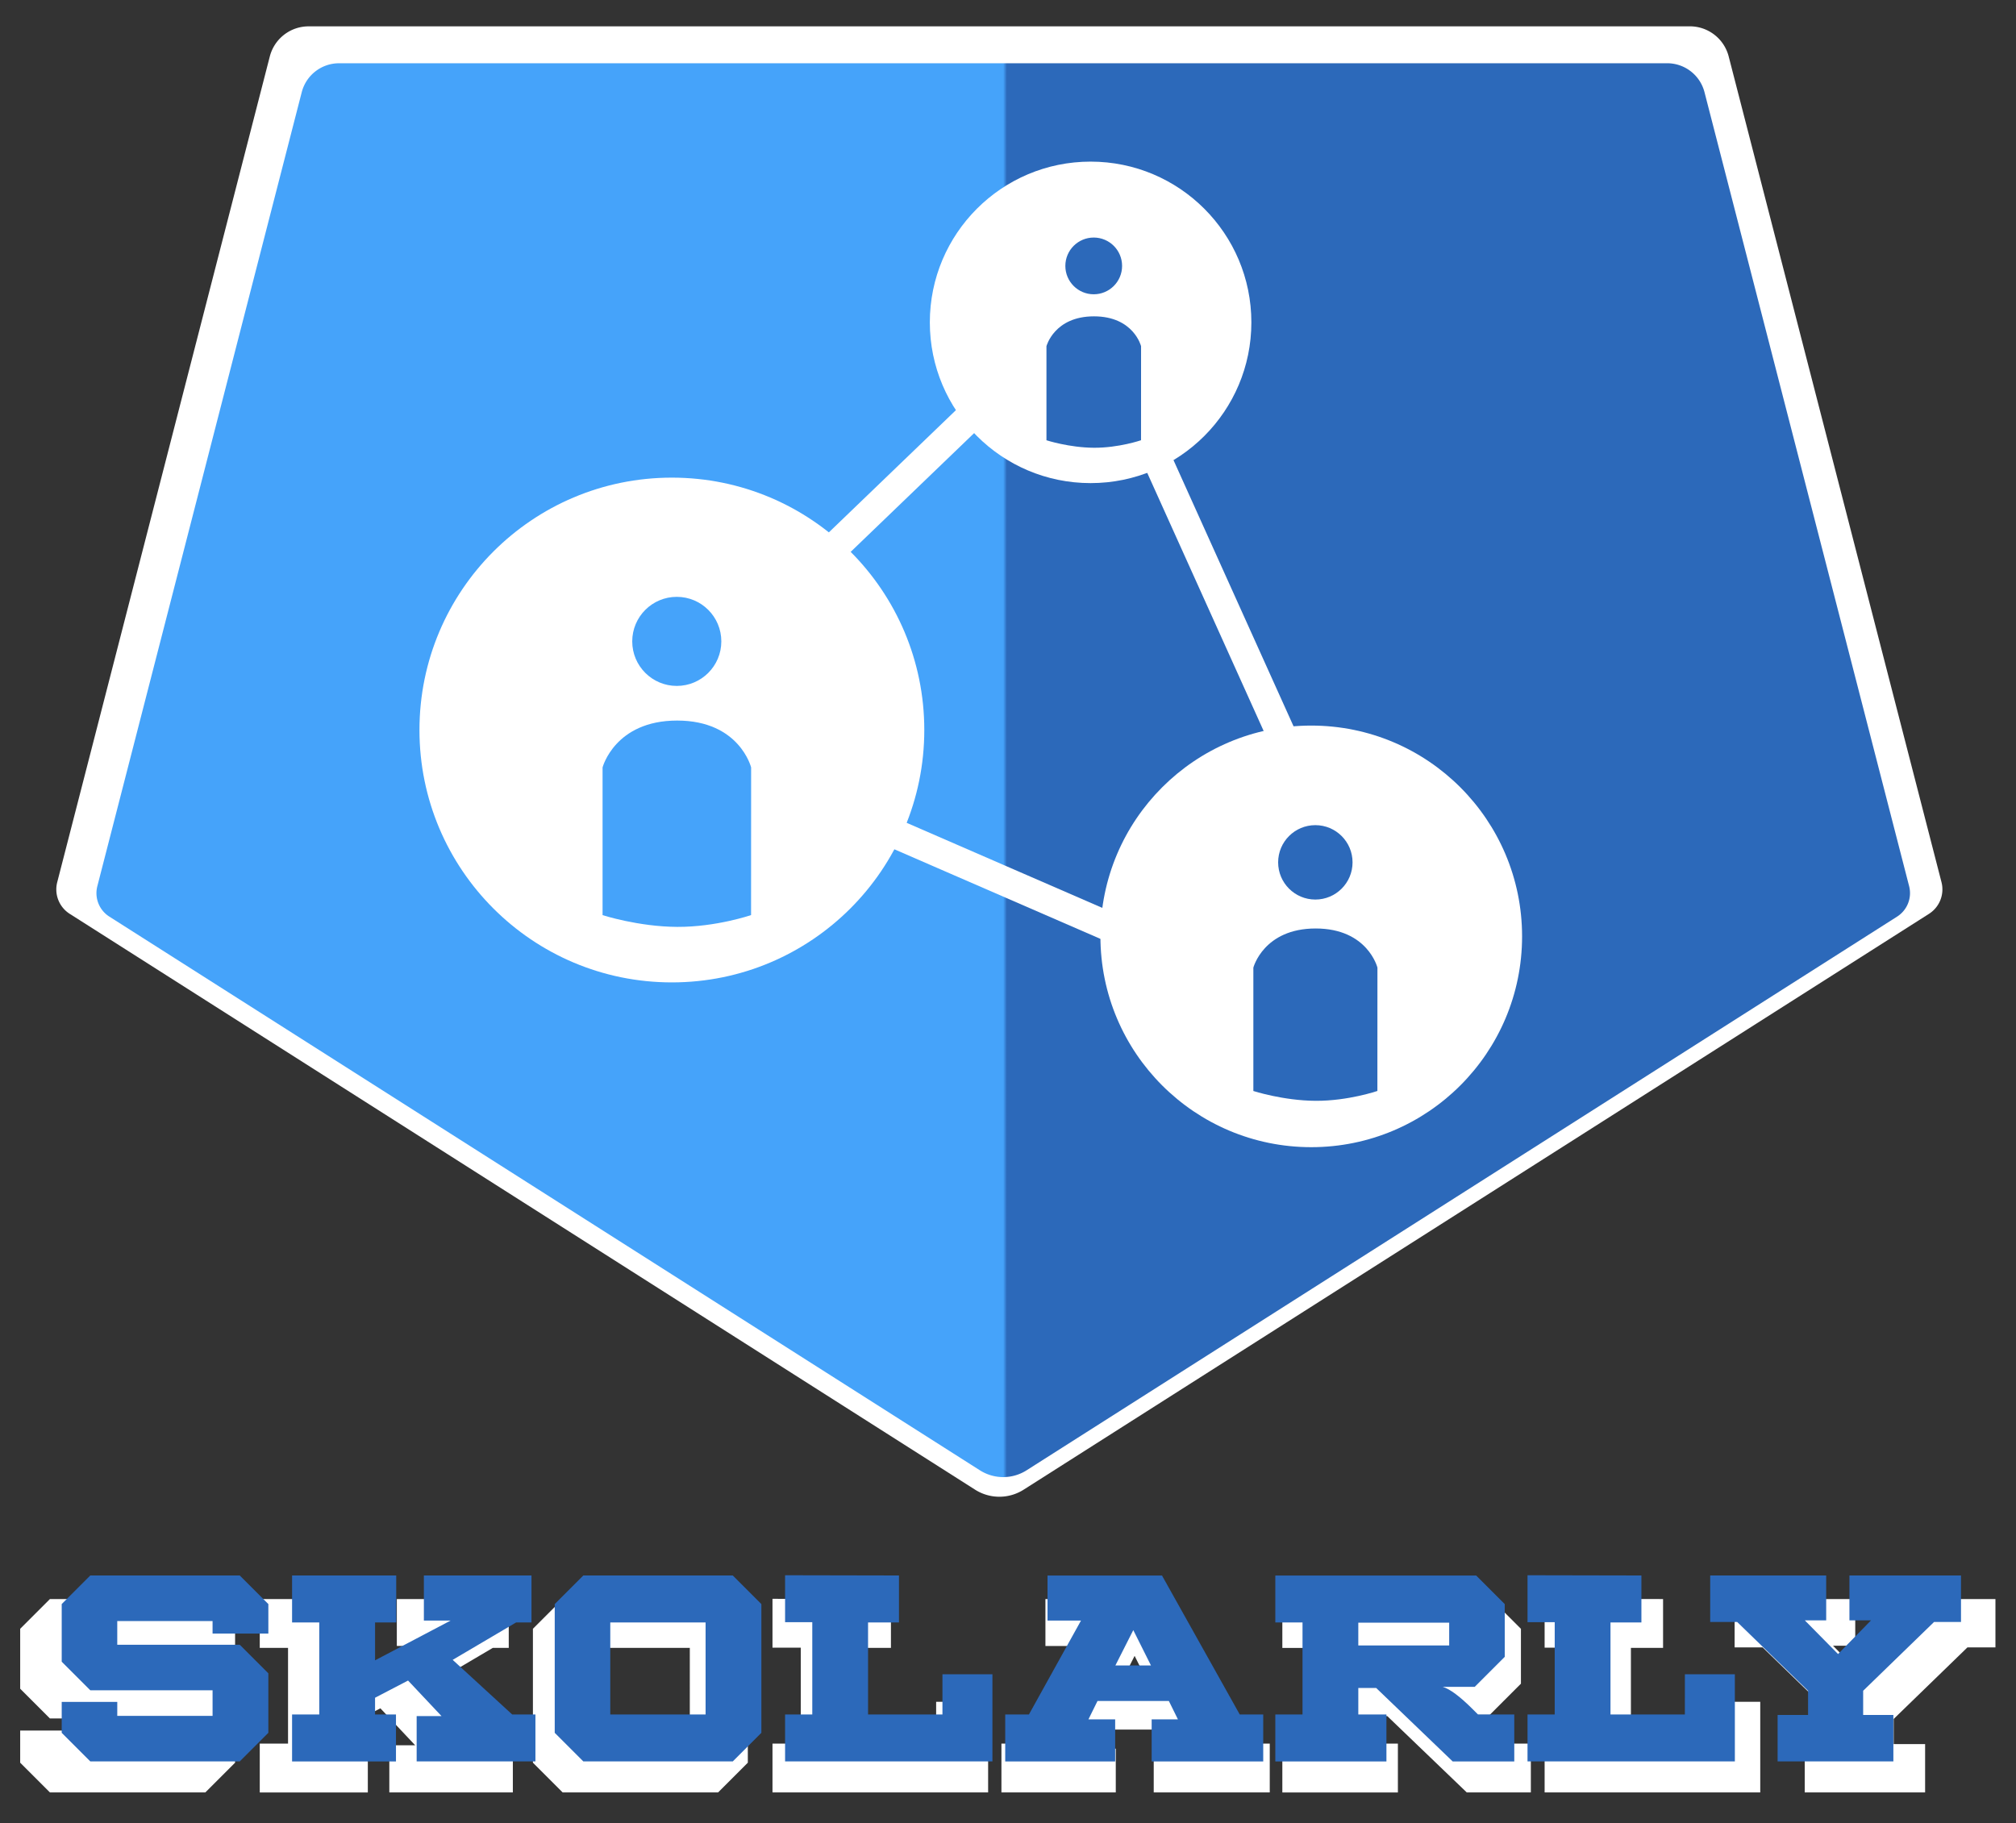 <?xml version="1.0" encoding="UTF-8" standalone="no"?>
<!-- Created with Inkscape (http://www.inkscape.org/) -->

<svg
   width="178mm"
   height="161mm"
   viewBox="0 0 178 161"
   version="1.1"
   id="svg1"
   xml:space="preserve"
   inkscape:version="1.3 (0e150ed6c4, 2023-07-21)"
   sodipodi:docname="logo_navbar.svg"
   xmlns:inkscape="http://www.inkscape.org/namespaces/inkscape"
   xmlns:sodipodi="http://sodipodi.sourceforge.net/DTD/sodipodi-0.dtd"
   xmlns:xlink="http://www.w3.org/1999/xlink"
   xmlns="http://www.w3.org/2000/svg"
   xmlns:svg="http://www.w3.org/2000/svg"><rect x="0" y="0" width="178" height="161" fill="#333333" stroke="none"/><sodipodi:namedview
     id="namedview1"
     pagecolor="#ffffff"
     bordercolor="#000000"
     borderopacity="0.25"
     inkscape:showpageshadow="2"
     inkscape:pageopacity="0.0"
     inkscape:pagecheckerboard="0"
     inkscape:deskcolor="#d1d1d1"
     inkscape:document-units="mm"
     showguides="true"
     inkscape:zoom="0.69219276"
     inkscape:cx="397.28818"
     inkscape:cy="578.59605"
     inkscape:window-width="2400"
     inkscape:window-height="1261"
     inkscape:window-x="-9"
     inkscape:window-y="-9"
     inkscape:window-maximized="1"
     inkscape:current-layer="layer1"><sodipodi:guide
       position="105.498,113.456"
       orientation="1,0"
       id="guide1"
       inkscape:locked="false" /></sodipodi:namedview><defs
     id="defs1"><inkscape:path-effect
       effect="fillet_chamfer"
       id="path-effect19"
       is_visible="true"
       lpeversion="1"
       nodesatellites_param="F,0,0,1,0,3.442,0,1 @ F,0,0,1,0,2.327,0,1 @ F,0,0,1,0,3.191,0,1 @ F,0,0,1,0,2.334,0,1 @ F,0,0,1,0,3.445,0,1"
       radius="0"
       unit="px"
       method="auto"
       mode="F"
       chamfer_steps="1"
       flexible="false"
       use_knot_distance="true"
       apply_no_radius="true"
       apply_with_radius="true"
       only_selected="false"
       hide_knots="false" /><inkscape:path-effect
       effect="fillet_chamfer"
       id="path-effect10"
       is_visible="true"
       lpeversion="1"
       nodesatellites_param="F,0,0,1,0,3.442,0,1 @ F,0,0,1,0,2.327,0,1 @ F,0,0,1,0,3.191,0,1 @ F,0,0,1,0,2.334,0,1 @ F,0,0,1,0,3.445,0,1"
       radius="0"
       unit="px"
       method="auto"
       mode="F"
       chamfer_steps="1"
       flexible="false"
       use_knot_distance="true"
       apply_no_radius="true"
       apply_with_radius="true"
       only_selected="false"
       hide_knots="false" /><rect
       x="110.309"
       y="96.167"
       width="400.222"
       height="97.581"
       id="rect36" /><inkscape:path-effect
       effect="fillet_chamfer"
       id="path-effect36"
       is_visible="true"
       lpeversion="1"
       nodesatellites_param="F,0,0,1,0,1.385,0,1 @ F,0,1,1,0,1.385,0,1 @ F,0,0,1,0,1.382,0,1 @ F,0,0,1,0,1.39,0,1"
       radius="0"
       unit="px"
       method="auto"
       mode="F"
       chamfer_steps="1"
       flexible="false"
       use_knot_distance="true"
       apply_no_radius="true"
       apply_with_radius="true"
       only_selected="false"
       hide_knots="false" /><linearGradient
       id="linearGradient18"
       inkscape:collect="always"><stop
         style="stop-color:#45a3fa;stop-opacity:1;"
         offset="0.5"
         id="stop18" /><stop
         style="stop-color:#2c69ba;stop-opacity:1;"
         offset="0.502"
         id="stop19" /></linearGradient><inkscape:path-effect
       effect="fillet_chamfer"
       id="path-effect16"
       is_visible="true"
       lpeversion="1"
       nodesatellites_param="F,0,0,1,0,3.442,0,1 @ F,0,0,1,0,2.327,0,1 @ F,0,0,1,0,3.191,0,1 @ F,0,0,1,0,2.334,0,1 @ F,0,0,1,0,3.445,0,1"
       radius="0"
       unit="px"
       method="auto"
       mode="F"
       chamfer_steps="1"
       flexible="false"
       use_knot_distance="true"
       apply_no_radius="true"
       apply_with_radius="true"
       only_selected="false"
       hide_knots="false" /><inkscape:path-effect
       effect="fillet_chamfer"
       id="path-effect13"
       is_visible="true"
       lpeversion="1"
       nodesatellites_param="F,0,0,1,0,3.442,0,1 @ F,0,0,1,0,2.327,0,1 @ F,0,0,1,0,3.191,0,1 @ F,0,0,1,0,2.334,0,1 @ F,0,0,1,0,3.445,0,1"
       radius="0"
       unit="px"
       method="auto"
       mode="F"
       chamfer_steps="1"
       flexible="false"
       use_knot_distance="true"
       apply_no_radius="true"
       apply_with_radius="true"
       only_selected="false"
       hide_knots="false" /><linearGradient
       id="swatch8"
       inkscape:swatch="solid"><stop
         style="stop-color:#ffffff;stop-opacity:1;"
         offset="0"
         id="stop8" /></linearGradient><inkscape:path-effect
       effect="fillet_chamfer"
       id="path-effect13-8"
       is_visible="true"
       lpeversion="1"
       nodesatellites_param="F,0,0,1,0,3.442,0,1 @ F,0,0,1,0,2.327,0,1 @ F,0,0,1,0,3.191,0,1 @ F,0,0,1,0,2.334,0,1 @ F,0,0,1,0,3.445,0,1"
       radius="0"
       unit="px"
       method="auto"
       mode="F"
       chamfer_steps="1"
       flexible="false"
       use_knot_distance="true"
       apply_no_radius="true"
       apply_with_radius="true"
       only_selected="false"
       hide_knots="false" /><linearGradient
       inkscape:collect="always"
       xlink:href="#linearGradient18"
       id="linearGradient19"
       x1="0.479"
       y1="173.921"
       x2="209.52"
       y2="173.921"
       gradientUnits="userSpaceOnUse" /><rect
       x="110.309"
       y="96.167"
       width="400.222"
       height="97.581"
       id="rect36-9" /><inkscape:path-effect
       effect="fillet_chamfer"
       id="path-effect36-3"
       is_visible="true"
       lpeversion="1"
       nodesatellites_param="F,0,0,1,0,1.385,0,1 @ F,0,1,1,0,1.385,0,1 @ F,0,0,1,0,1.382,0,1 @ F,0,0,1,0,1.39,0,1"
       radius="0"
       unit="px"
       method="auto"
       mode="F"
       chamfer_steps="1"
       flexible="false"
       use_knot_distance="true"
       apply_no_radius="true"
       apply_with_radius="true"
       only_selected="false"
       hide_knots="false" /><inkscape:path-effect
       effect="fillet_chamfer"
       id="path-effect16-4"
       is_visible="true"
       lpeversion="1"
       nodesatellites_param="F,0,0,1,0,3.442,0,1 @ F,0,0,1,0,2.327,0,1 @ F,0,0,1,0,3.191,0,1 @ F,0,0,1,0,2.334,0,1 @ F,0,0,1,0,3.445,0,1"
       radius="0"
       unit="px"
       method="auto"
       mode="F"
       chamfer_steps="1"
       flexible="false"
       use_knot_distance="true"
       apply_no_radius="true"
       apply_with_radius="true"
       only_selected="false"
       hide_knots="false" /><inkscape:path-effect
       effect="fillet_chamfer"
       id="path-effect13-0"
       is_visible="true"
       lpeversion="1"
       nodesatellites_param="F,0,0,1,0,3.442,0,1 @ F,0,0,1,0,2.327,0,1 @ F,0,0,1,0,3.191,0,1 @ F,0,0,1,0,2.334,0,1 @ F,0,0,1,0,3.445,0,1"
       radius="0"
       unit="px"
       method="auto"
       mode="F"
       chamfer_steps="1"
       flexible="false"
       use_knot_distance="true"
       apply_no_radius="true"
       apply_with_radius="true"
       only_selected="false"
       hide_knots="false" /><inkscape:path-effect
       effect="fillet_chamfer"
       id="path-effect13-8-7"
       is_visible="true"
       lpeversion="1"
       nodesatellites_param="F,0,0,1,0,3.442,0,1 @ F,0,0,1,0,2.327,0,1 @ F,0,0,1,0,3.191,0,1 @ F,0,0,1,0,2.334,0,1 @ F,0,0,1,0,3.445,0,1"
       radius="0"
       unit="px"
       method="auto"
       mode="F"
       chamfer_steps="1"
       flexible="false"
       use_knot_distance="true"
       apply_no_radius="true"
       apply_with_radius="true"
       only_selected="false"
       hide_knots="false" /></defs><g
     inkscape:label="Capa 1"
     inkscape:groupmode="layer"
     id="layer1"><g
       id="g18"
       inkscape:label="g1"
       style="fill:#ffffff;fill-opacity:1"
       transform="matrix(1.04,0,0,1.04,-21.131,-87.514)"><g
         inkscape:label="Capa 1"
         id="g17"
         transform="translate(0.148,-21.947)"
         style="fill:#ffffff;fill-opacity:1"><path
           style="display:inline;fill:#ffffff;fill-opacity:1;stroke:none;stroke-width:2.965;stroke-linejoin:round;stroke-dasharray:none;stroke-opacity:1"
           d="M 24.142,95.76 0.58,187.299 A 3.204,3.204 68.448 0 0 1.963,190.801 L 102.308,254.633 a 5.016,5.016 180 0 0 5.385,-2e-5 l 100.338,-63.829 a 3.213,3.213 111.544 0 0 1.387,-3.513 L 185.832,95.76 a 4.445,4.445 37.775 0 0 -4.304,-3.336 l -153.086,0.002 a 4.44,4.44 142.217 0 0 -4.299,3.333 z"
           id="path10"
           inkscape:label="contenedor izq"
           inkscape:path-effect="#path-effect19"
           inkscape:original-d="M 24.999686,92.426629 0,189.55225 105.00031,256.34611 210.00061,189.55122 184.97222,92.424258 Z"
           transform="matrix(0.766,0,0,0.766,24.584,37.534)"
           sodipodi:nodetypes="cccccc"
           sodipodi:insensitive="true" /><path
           style="fill:#ffffff;fill-opacity:1;stroke:#ffffff;stroke-width:2.576;stroke-linejoin:round;stroke-dasharray:none;stroke-opacity:1"
           d="m 112.423,129.606 -38.756,37.284 56.417,24.529 4.906,-11.774 z"
           id="path11"
           inkscape:label="trinagulo" /><g
           id="g12"
           transform="matrix(0.835,0,0,0.835,42.031,-8.192)"
           style="display:inline;fill:#ffffff;fill-opacity:1"><circle
             style="display:inline;fill:#ffffff;fill-opacity:1;stroke:none;stroke-width:2.965;stroke-linejoin:round;stroke-dasharray:none;stroke-opacity:1"
             id="circle11"
             cy="166.952"
             cx="84.667"
             r="17" /><path
             style="fill:#ffffff;fill-opacity:1;stroke:none;stroke-width:2.965;stroke-linejoin:round;stroke-dasharray:none;stroke-opacity:1"
             d="m 79.999,179.421 c 0,0 2.413,0.781 5.033,0.792 2.619,0.012 4.968,-0.795 4.968,-0.795 l 0.004,-9.945 c 0,0 -0.781,-3.158 -4.982,-3.158 -4.2,0 -5.023,3.158 -5.023,3.158 z"
             id="path12"
             sodipodi:nodetypes="csccscc" /><circle
             style="fill:#ffffff;fill-opacity:1;stroke:none;stroke-width:2.965;stroke-linejoin:round;stroke-dasharray:none;stroke-opacity:1"
             id="circle12"
             cx="84.997"
             cy="160.982"
             r="3" /></g><g
           id="g14"
           style="display:inline;fill:#ffffff;fill-opacity:1"
           transform="matrix(1.311,0,0,1.311,-35.241,-51.663)"><circle
             style="display:inline;fill:#ffffff;fill-opacity:1;stroke:none;stroke-width:2.965;stroke-linejoin:round;stroke-dasharray:none;stroke-opacity:1"
             id="circle13"
             cy="166.952"
             cx="84.667"
             r="17" /><path
             style="fill:#ffffff;fill-opacity:1;stroke:none;stroke-width:2.965;stroke-linejoin:round;stroke-dasharray:none;stroke-opacity:1"
             d="m 79.999,179.421 c 0,0 2.413,0.781 5.033,0.792 2.619,0.012 4.968,-0.795 4.968,-0.795 l 0.004,-9.945 c 0,0 -0.781,-3.158 -4.982,-3.158 -4.2,0 -5.023,3.158 -5.023,3.158 z"
             id="path13"
             sodipodi:nodetypes="csccscc" /><circle
             style="fill:#ffffff;fill-opacity:1;stroke:none;stroke-width:2.965;stroke-linejoin:round;stroke-dasharray:none;stroke-opacity:1"
             id="circle14"
             cx="84.997"
             cy="160.982"
             r="3" /></g><g
           id="g16"
           transform="matrix(1.095,0,0,1.095,39.5,2.622)"
           style="fill:#ffffff;fill-opacity:1"><circle
             style="display:inline;fill:#ffffff;fill-opacity:1;stroke:none;stroke-width:2.965;stroke-linejoin:round;stroke-dasharray:none;stroke-opacity:1"
             id="circle15"
             cy="166.952"
             cx="84.667"
             r="17" /><path
             style="fill:#ffffff;fill-opacity:1;stroke:none;stroke-width:2.965;stroke-linejoin:round;stroke-dasharray:none;stroke-opacity:1"
             d="m 79.999,179.421 c 0,0 2.413,0.781 5.033,0.792 2.619,0.012 4.968,-0.795 4.968,-0.795 l 0.004,-9.945 c 0,0 -0.781,-3.158 -4.982,-3.158 -4.2,0 -5.023,3.158 -5.023,3.158 z"
             id="path16"
             sodipodi:nodetypes="csccscc" /><circle
             style="fill:#ffffff;fill-opacity:1;stroke:none;stroke-width:2.965;stroke-linejoin:round;stroke-dasharray:none;stroke-opacity:1"
             id="circle16"
             cx="84.997"
             cy="160.982"
             r="3" /></g></g><path
         style="font-family:Winner-WideExtraBold;-inkscape-font-specification:Winner-WideExtraBold;white-space:pre;fill:#ffffff;fill-opacity:1;stroke-width:12.702;stroke-linejoin:round"
         d="m 40.277,225.056 h -4.926 v -1.108 h -8.415 v 2.093 h 10.816 l 2.524,2.524 v 5.254 l -2.524,2.524 H 24.556 l -2.524,-2.524 v -2.73 h 4.905 v 1.231 h 8.415 v -2.258 H 24.556 l -2.524,-2.524 v -5.09 l 2.524,-2.524 h 13.197 l 2.524,2.524 z m 21.529,7.142 h 2.052 v 4.146 h -10.487 v -4.002 h 2.196 l -2.955,-3.14 -2.914,1.519 v 1.478 h 1.847 v 4.146 h -9.174 v -4.146 h 2.401 v -8.127 h -2.401 v -4.146 h 9.195 v 4.146 h -1.868 v 3.345 l 6.67,-3.51 h -2.36 v -3.982 h 9.502 v 4.146 h -1.355 l -5.603,3.304 z m 19.477,-12.273 2.524,2.524 v 11.37 l -2.524,2.524 H 68.086 l -2.524,-2.524 v -11.37 l 2.524,-2.524 z m -2.401,4.146 H 70.467 v 8.127 h 8.415 z m 20.913,4.577 h 4.413 v 7.696 H 85.901 v -4.146 h 2.401 v -8.148 h -2.401 v -4.146 l 10.056,0.02 v 4.146 h -2.73 v 8.127 h 6.568 z m 26.25,3.551 h 2.073 v 4.146 h -9.851 v -3.715 h 2.319 l -0.8,-1.621 h -6.301 l -0.8,1.621 h 2.36 v 3.715 h -9.708 v -4.146 h 2.093 l 4.597,-8.291 h -2.955 v -3.982 h 10.139 l -0.021,0.021 z m -10.98,-4.33 h 3.14 l -1.56,-3.12 z m 32.017,4.33 h 3.202 v 4.146 h -5.439 l -6.752,-6.485 h -1.58 v 2.34 h 2.483 v 4.146 h -9.81 v -4.146 h 2.401 v -8.127 h -2.401 v -4.146 h 17.732 l 2.524,2.524 v 4.659 l -2.648,2.648 h -2.832 q 0.965,0.287 2.668,1.991 z m -10.57,-8.107 v 2.011 h 8.025 v -2.011 z m 28.835,4.556 h 4.413 v 7.696 h -18.307 v -4.146 h 2.401 v -8.148 h -2.401 v -4.146 l 10.056,0.02 v 4.146 h -2.73 v 8.127 h 6.567 z m 22.001,-4.618 -6.26,6.075 v 2.134 h 2.668 v 4.105 h -10.221 v -4.105 h 2.689 v -2.134 l -6.26,-6.075 h -2.381 v -4.105 h 10.241 v 3.961 h -1.888 l 2.935,2.976 2.914,-2.976 h -1.909 v -3.961 h 9.851 v 4.105 z"
         id="path17"
         aria-label="SKOLARLY" /></g><g
       id="g9"
       inkscape:label="g1"
       style="display:inline"
       transform="translate(-16.583,-80.799)"><g
         inkscape:label="Capa 1"
         id="g8"
         transform="translate(0.148,-21.947)"><path
           style="display:inline;fill:url(#linearGradient19);stroke:none;stroke-width:2.965;stroke-linejoin:round;stroke-dasharray:none;stroke-opacity:1"
           d="M 24.142,95.76 0.58,187.299 A 3.204,3.204 68.448 0 0 1.963,190.801 L 102.308,254.633 a 5.016,5.016 180 0 0 5.385,-2e-5 l 100.338,-63.829 a 3.213,3.213 111.544 0 0 1.387,-3.513 L 185.832,95.76 a 4.445,4.445 37.775 0 0 -4.304,-3.336 l -153.086,0.002 a 4.44,4.44 142.217 0 0 -4.299,3.333 z"
           id="path1"
           inkscape:label="contenedor izq"
           inkscape:path-effect="#path-effect10"
           inkscape:original-d="M 24.999686,92.426629 0,189.55225 105.00031,256.34611 210.00061,189.55122 184.97222,92.424258 Z"
           transform="matrix(0.766,0,0,0.766,24.584,37.534)"
           sodipodi:nodetypes="cccccc"
           sodipodi:insensitive="true" /><path
           style="fill:#e30000;fill-opacity:0;stroke:#ffffff;stroke-width:2.576;stroke-linejoin:round;stroke-dasharray:none;stroke-opacity:1"
           d="m 112.423,129.606 -38.756,37.284 56.417,24.529 4.906,-11.774 z"
           id="path2"
           inkscape:label="trinagulo" /><g
           id="g3"
           transform="matrix(0.835,0,0,0.835,42.031,-8.192)"
           style="display:inline"><circle
             style="display:inline;fill:#ffffff;fill-opacity:1;stroke:none;stroke-width:2.965;stroke-linejoin:round;stroke-dasharray:none;stroke-opacity:1"
             id="circle2"
             cy="166.952"
             cx="84.667"
             r="17" /><path
             style="fill:#2c69ba;fill-opacity:1;stroke:none;stroke-width:2.965;stroke-linejoin:round;stroke-dasharray:none;stroke-opacity:1"
             d="m 79.999,179.421 c 0,0 2.413,0.781 5.033,0.792 2.619,0.012 4.968,-0.795 4.968,-0.795 l 0.004,-9.945 c 0,0 -0.781,-3.158 -4.982,-3.158 -4.2,0 -5.023,3.158 -5.023,3.158 z"
             id="path3"
             sodipodi:nodetypes="csccscc" /><circle
             style="fill:#2c69ba;fill-opacity:1;stroke:none;stroke-width:2.965;stroke-linejoin:round;stroke-dasharray:none;stroke-opacity:1"
             id="circle3"
             cx="84.997"
             cy="160.982"
             r="3" /></g><g
           id="g5"
           style="display:inline"
           transform="matrix(1.311,0,0,1.311,-35.241,-51.663)"><circle
             style="display:inline;fill:#ffffff;fill-opacity:1;stroke:none;stroke-width:2.965;stroke-linejoin:round;stroke-dasharray:none;stroke-opacity:1"
             id="circle4"
             cy="166.952"
             cx="84.667"
             r="17" /><path
             style="fill:#45a3fa;fill-opacity:1;stroke:none;stroke-width:2.965;stroke-linejoin:round;stroke-dasharray:none;stroke-opacity:1"
             d="m 79.999,179.421 c 0,0 2.413,0.781 5.033,0.792 2.619,0.012 4.968,-0.795 4.968,-0.795 l 0.004,-9.945 c 0,0 -0.781,-3.158 -4.982,-3.158 -4.2,0 -5.023,3.158 -5.023,3.158 z"
             id="path4"
             sodipodi:nodetypes="csccscc" /><circle
             style="fill:#45a3fa;fill-opacity:1;stroke:none;stroke-width:2.965;stroke-linejoin:round;stroke-dasharray:none;stroke-opacity:1"
             id="circle5"
             cx="84.997"
             cy="160.982"
             r="3" /></g><g
           id="g7"
           transform="matrix(1.095,0,0,1.095,39.5,2.622)"><circle
             style="display:inline;fill:#ffffff;fill-opacity:1;stroke:none;stroke-width:2.965;stroke-linejoin:round;stroke-dasharray:none;stroke-opacity:1"
             id="circle6"
             cy="166.952"
             cx="84.667"
             r="17" /><path
             style="fill:#2c69ba;fill-opacity:1;stroke:none;stroke-width:2.965;stroke-linejoin:round;stroke-dasharray:none;stroke-opacity:1"
             d="m 79.999,179.421 c 0,0 2.413,0.781 5.033,0.792 2.619,0.012 4.968,-0.795 4.968,-0.795 l 0.004,-9.945 c 0,0 -0.781,-3.158 -4.982,-3.158 -4.2,0 -5.023,3.158 -5.023,3.158 z"
             id="path6"
             sodipodi:nodetypes="csccscc" /><circle
             style="fill:#2c69ba;fill-opacity:1;stroke:none;stroke-width:2.965;stroke-linejoin:round;stroke-dasharray:none;stroke-opacity:1"
             id="circle7"
             cx="84.997"
             cy="160.982"
             r="3" /></g></g><path
         style="font-family:Winner-WideExtraBold;-inkscape-font-specification:Winner-WideExtraBold;white-space:pre;fill:#2c69ba;stroke-width:12.702;stroke-linejoin:round"
         d="m 40.277,225.056 h -4.926 v -1.108 h -8.415 v 2.093 h 10.816 l 2.524,2.524 v 5.254 l -2.524,2.524 H 24.556 l -2.524,-2.524 v -2.73 h 4.905 v 1.231 h 8.415 v -2.258 H 24.556 l -2.524,-2.524 v -5.09 l 2.524,-2.524 h 13.197 l 2.524,2.524 z m 21.529,7.142 h 2.052 v 4.146 h -10.487 v -4.002 h 2.196 l -2.955,-3.14 -2.914,1.519 v 1.478 h 1.847 v 4.146 h -9.174 v -4.146 h 2.401 v -8.127 h -2.401 v -4.146 h 9.195 v 4.146 h -1.868 v 3.345 l 6.67,-3.51 h -2.36 v -3.982 h 9.502 v 4.146 h -1.355 l -5.603,3.304 z m 19.477,-12.273 2.524,2.524 v 11.37 l -2.524,2.524 H 68.086 l -2.524,-2.524 v -11.37 l 2.524,-2.524 z m -2.401,4.146 H 70.467 v 8.127 h 8.415 z m 20.913,4.577 h 4.413 v 7.696 H 85.901 v -4.146 h 2.401 v -8.148 h -2.401 v -4.146 l 10.056,0.02 v 4.146 h -2.73 v 8.127 h 6.568 z m 26.25,3.551 h 2.073 v 4.146 h -9.851 v -3.715 h 2.319 l -0.8,-1.621 h -6.301 l -0.8,1.621 h 2.36 v 3.715 h -9.708 v -4.146 h 2.093 l 4.597,-8.291 h -2.955 v -3.982 h 10.139 l -0.021,0.021 z m -10.98,-4.33 h 3.14 l -1.56,-3.12 z m 32.017,4.33 h 3.202 v 4.146 h -5.439 l -6.752,-6.485 h -1.58 v 2.34 h 2.483 v 4.146 h -9.81 v -4.146 h 2.401 v -8.127 h -2.401 v -4.146 h 17.732 l 2.524,2.524 v 4.659 l -2.648,2.648 h -2.832 q 0.965,0.287 2.668,1.991 z m -10.57,-8.107 v 2.011 h 8.025 v -2.011 z m 28.835,4.556 h 4.413 v 7.696 h -18.307 v -4.146 h 2.401 v -8.148 h -2.401 v -4.146 l 10.056,0.02 v 4.146 h -2.73 v 8.127 h 6.567 z m 22.001,-4.618 -6.26,6.075 v 2.134 h 2.668 v 4.105 h -10.221 v -4.105 h 2.689 v -2.134 l -6.26,-6.075 h -2.381 v -4.105 h 10.241 v 3.961 h -1.888 l 2.935,2.976 2.914,-2.976 h -1.909 v -3.961 h 9.851 v 4.105 z"
         id="path8"
         aria-label="SKOLARLY" /></g></g></svg>
